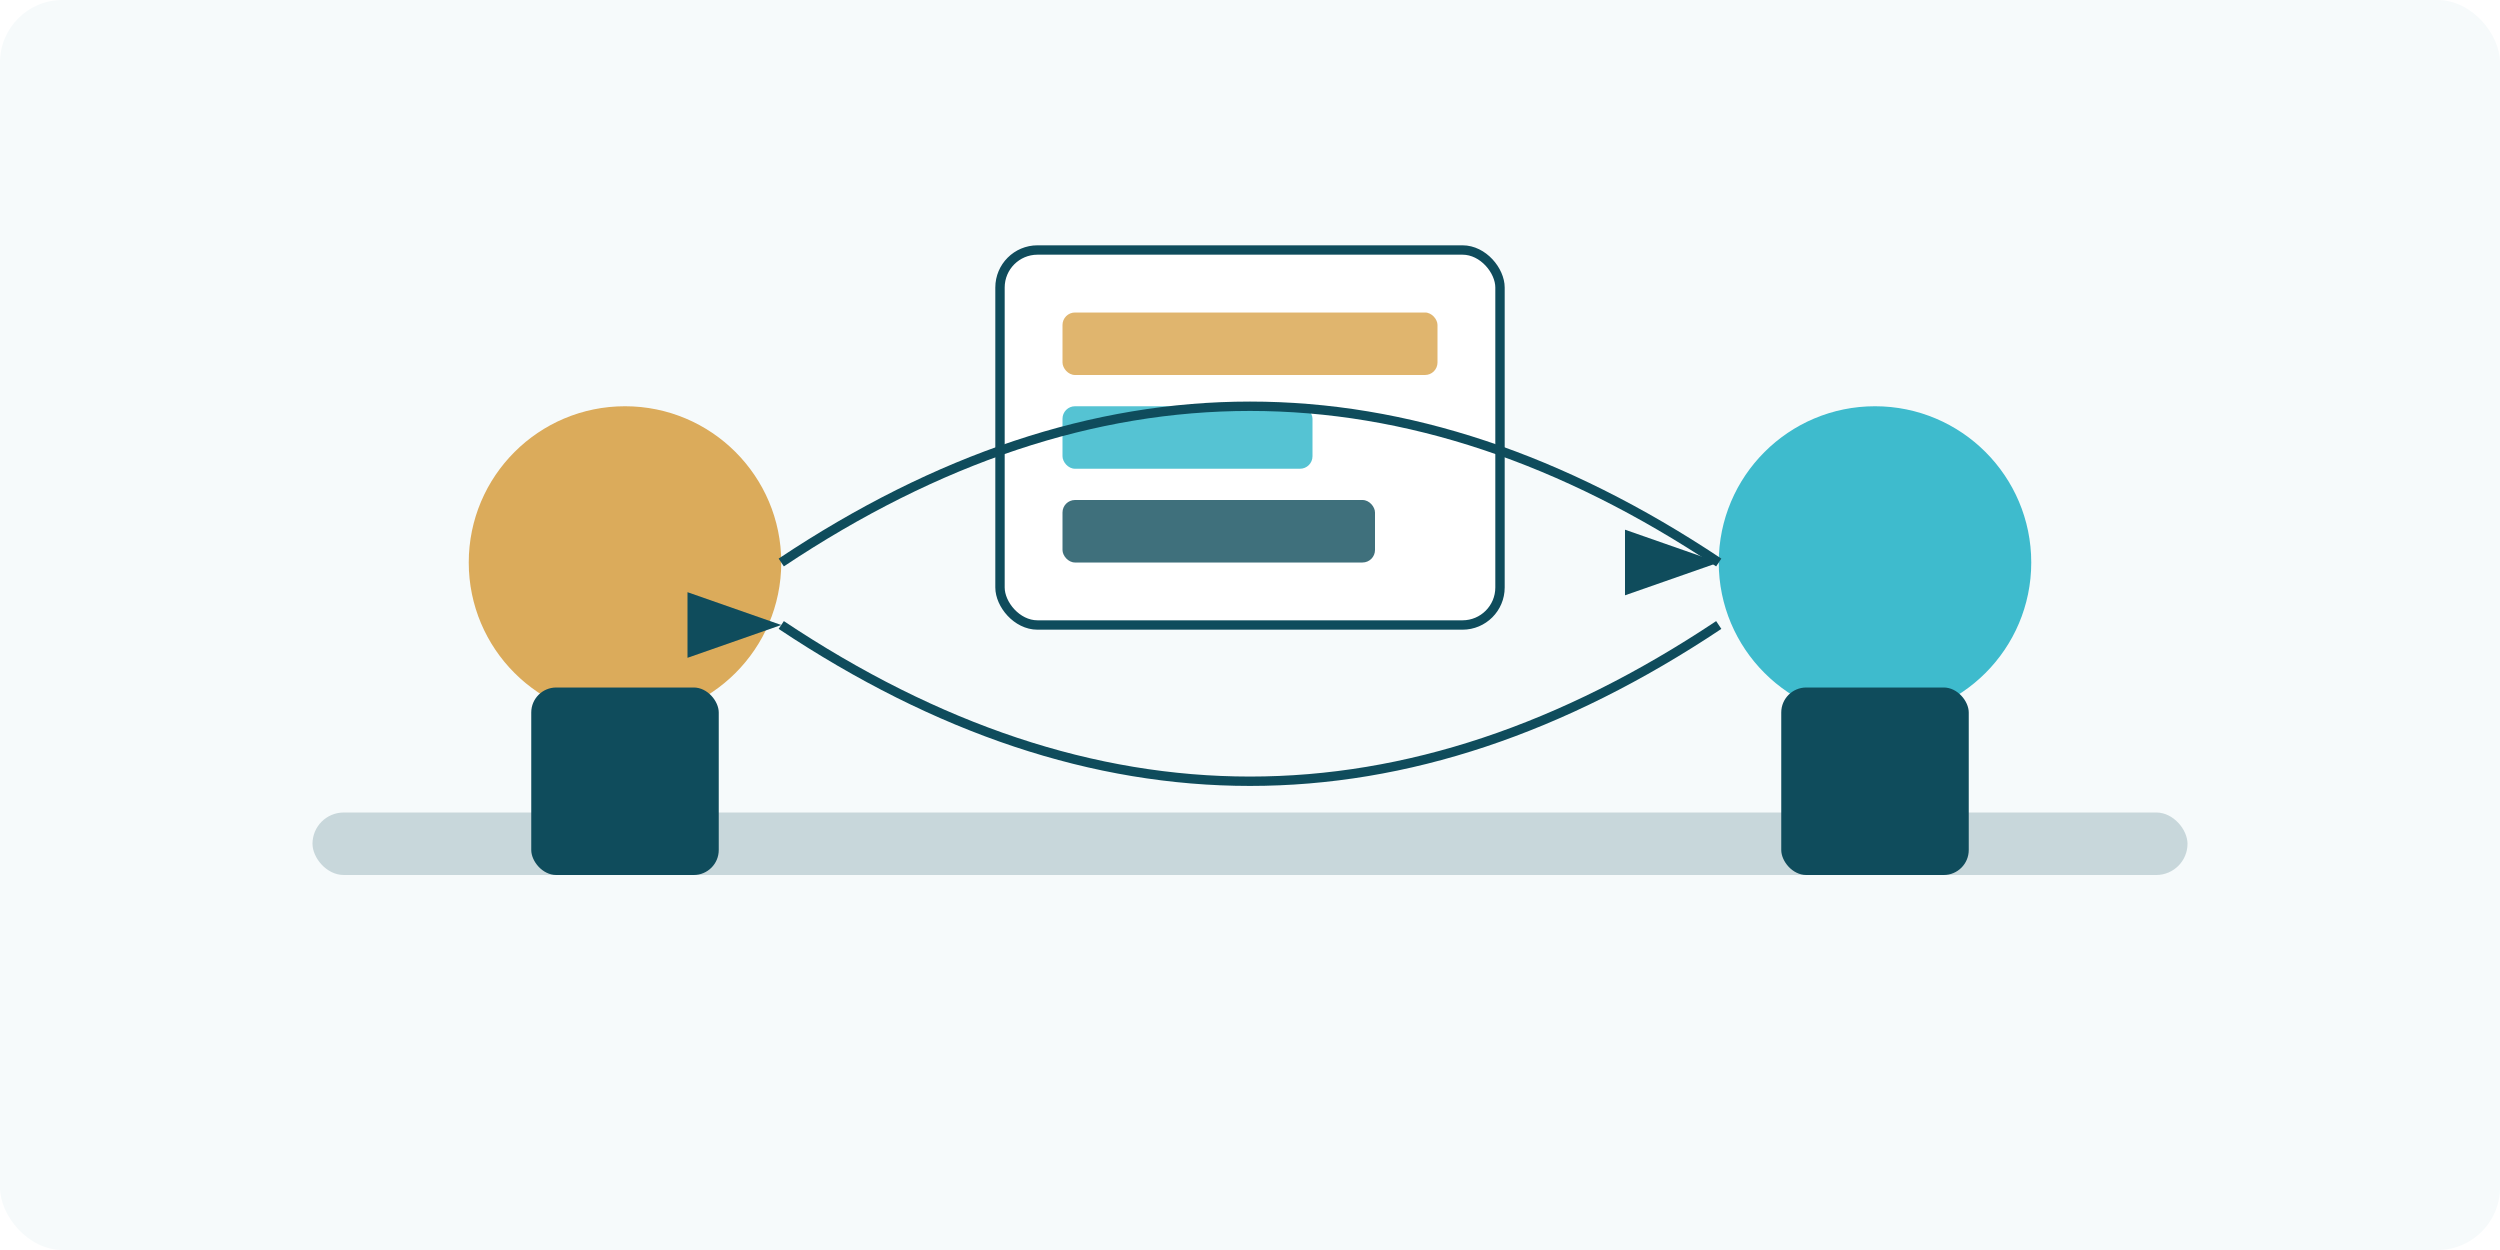 <?xml version="1.0" encoding="UTF-8"?>
<svg width="800" height="400" viewBox="0 0 800 400" fill="none" xmlns="http://www.w3.org/2000/svg">
  <!-- Fond -->
  <rect width="800" height="400" rx="20" fill="#F6FAFB"/>

  <!-- Table de travail -->
  <rect x="100" y="260" width="600" height="20" rx="10" fill="#0F4C5C" opacity="0.2"/>

  <!-- Personnage gauche -->
  <circle cx="200" cy="180" r="50" fill="#D8A24A" opacity="0.9"/>
  <rect x="170" y="220" width="60" height="60" rx="8" fill="#0F4C5C"/>

  <!-- Personnage droite -->
  <circle cx="600" cy="180" r="50" fill="#2BB4C8" opacity="0.9"/>
  <rect x="570" y="220" width="60" height="60" rx="8" fill="#0F4C5C"/>

  <!-- Tableau central -->
  <rect x="320" y="80" width="160" height="120" rx="12" fill="#ffffff" stroke="#0F4C5C" stroke-width="3"/>
  <rect x="340" y="100" width="120" height="20" rx="4" fill="#D8A24A" opacity="0.8"/>
  <rect x="340" y="130" width="80" height="20" rx="4" fill="#2BB4C8" opacity="0.8"/>
  <rect x="340" y="160" width="100" height="20" rx="4" fill="#0F4C5C" opacity="0.8"/>

  <!-- Flèches de collaboration -->
  <path d="M250 180 Q400 80 550 180" stroke="#0F4C5C" stroke-width="3" fill="none" marker-end="url(#arrowhead)"/>
  <path d="M550 200 Q400 300 250 200" stroke="#0F4C5C" stroke-width="3" fill="none" marker-end="url(#arrowhead)"/>

  <defs>
    <marker id="arrowhead" markerWidth="10" markerHeight="7" 
            refX="10" refY="3.5" orient="auto">
      <polygon points="0 0, 10 3.5, 0 7" fill="#0F4C5C"/>
    </marker>
  </defs>
</svg>
